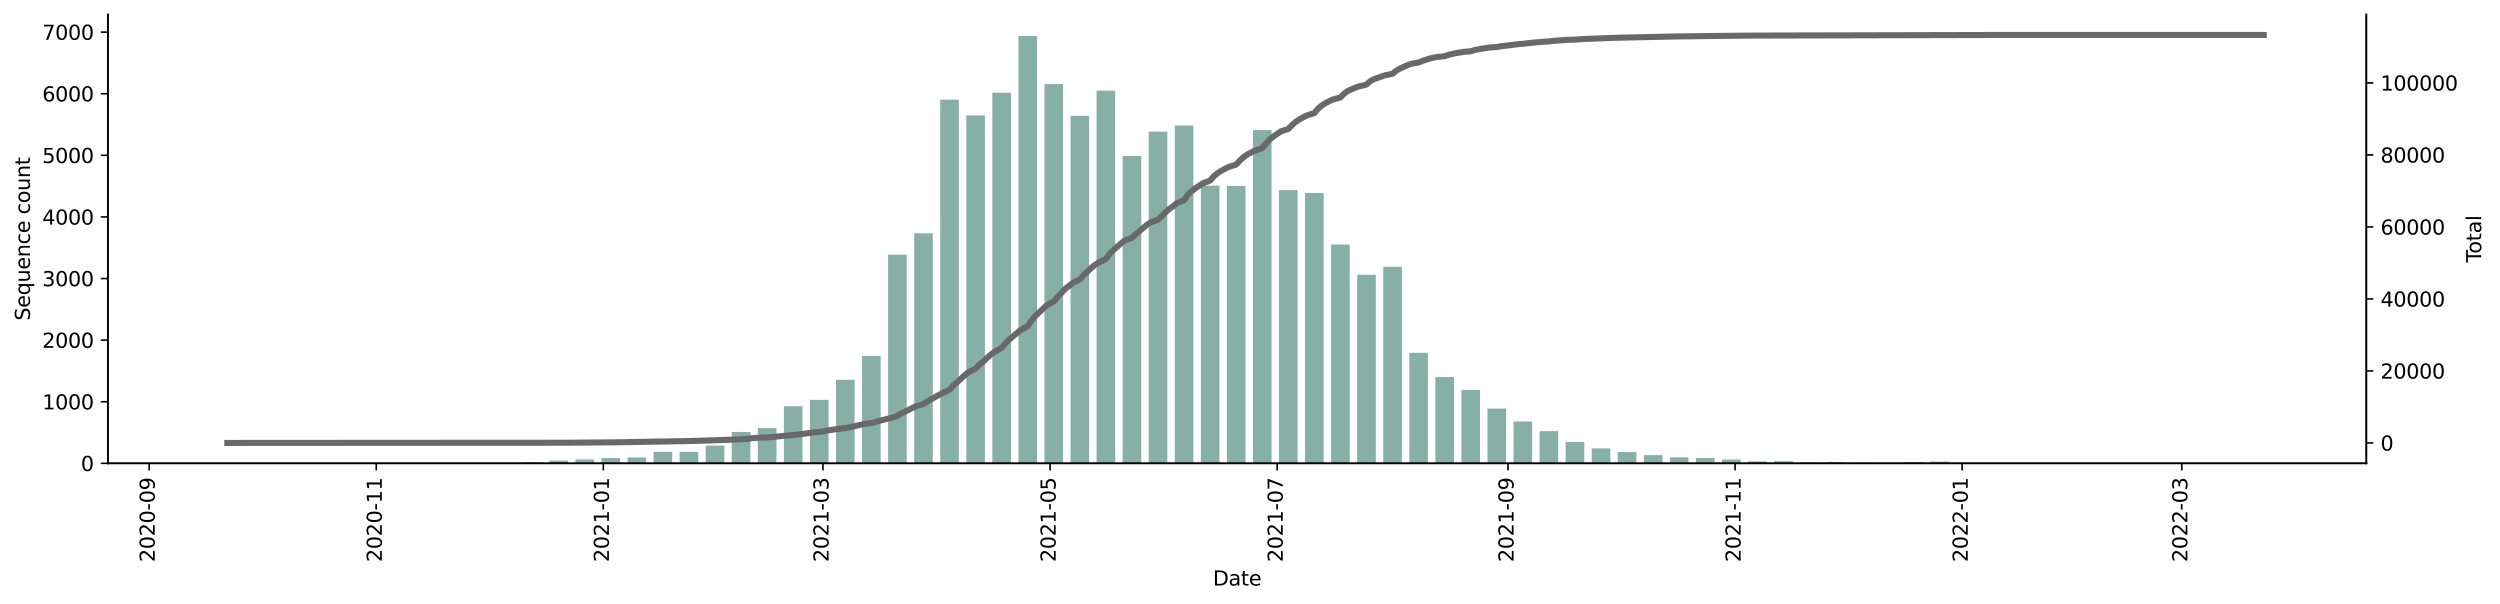 <?xml version="1.0" encoding="utf-8" standalone="no"?>
<!DOCTYPE svg PUBLIC "-//W3C//DTD SVG 1.1//EN"
  "http://www.w3.org/Graphics/SVG/1.1/DTD/svg11.dtd">
<svg xmlns:xlink="http://www.w3.org/1999/xlink" width="1235.381pt" height="298.621pt" viewBox="0 0 1235.381 298.621" xmlns="http://www.w3.org/2000/svg" version="1.1">
 <defs>
  <style type="text/css">*{stroke-linejoin: round; stroke-linecap: butt}</style>
 </defs>
 <g id="figure_1">
  <g id="patch_1">
   <path d="M 0 298.621 
L 1235.381 298.621 
L 1235.381 0 
L 0 0 
z
" style="fill: #ffffff"/>
  </g>
  <g id="axes_1">
   <g id="patch_2">
    <path d="M 53.328 228.96 
L 1169.328 228.96 
L 1169.328 7.2 
L 53.328 7.2 
z
" style="fill: #ffffff"/>
   </g>
   <g id="patch_3">
    <path d="M 104.055 228.96 
L 113.253 228.96 
L 113.253 228.93 
L 104.055 228.93 
z
" clip-path="url(#pe78a393086)" style="fill: #86b0a6"/>
   </g>
   <g id="patch_4">
    <path d="M 116.933 228.96 
L 126.131 228.96 
L 126.131 228.93 
L 116.933 228.93 
z
" clip-path="url(#pe78a393086)" style="fill: #86b0a6"/>
   </g>
   <g id="patch_5">
    <path d="M 142.687 228.96 
L 151.885 228.96 
L 151.885 228.93 
L 142.687 228.93 
z
" clip-path="url(#pe78a393086)" style="fill: #86b0a6"/>
   </g>
   <g id="patch_6">
    <path d="M 155.565 228.96 
L 164.763 228.96 
L 164.763 228.899 
L 155.565 228.899 
z
" clip-path="url(#pe78a393086)" style="fill: #86b0a6"/>
   </g>
   <g id="patch_7">
    <path d="M 168.442 228.96 
L 177.64 228.96 
L 177.64 228.869 
L 168.442 228.869 
z
" clip-path="url(#pe78a393086)" style="fill: #86b0a6"/>
   </g>
   <g id="patch_8">
    <path d="M 181.319 228.96 
L 190.517 228.96 
L 190.517 228.93 
L 181.319 228.93 
z
" clip-path="url(#pe78a393086)" style="fill: #86b0a6"/>
   </g>
   <g id="patch_9">
    <path d="M 207.074 228.96 
L 216.272 228.96 
L 216.272 228.869 
L 207.074 228.869 
z
" clip-path="url(#pe78a393086)" style="fill: #86b0a6"/>
   </g>
   <g id="patch_10">
    <path d="M 232.828 228.96 
L 242.026 228.96 
L 242.026 228.808 
L 232.828 228.808 
z
" clip-path="url(#pe78a393086)" style="fill: #86b0a6"/>
   </g>
   <g id="patch_11">
    <path d="M 245.705 228.96 
L 254.903 228.96 
L 254.903 228.869 
L 245.705 228.869 
z
" clip-path="url(#pe78a393086)" style="fill: #86b0a6"/>
   </g>
   <g id="patch_12">
    <path d="M 258.583 228.96 
L 267.781 228.96 
L 267.781 228.412 
L 258.583 228.412 
z
" clip-path="url(#pe78a393086)" style="fill: #86b0a6"/>
   </g>
   <g id="patch_13">
    <path d="M 271.46 228.96 
L 280.658 228.96 
L 280.658 227.59 
L 271.46 227.59 
z
" clip-path="url(#pe78a393086)" style="fill: #86b0a6"/>
   </g>
   <g id="patch_14">
    <path d="M 284.337 228.96 
L 293.535 228.96 
L 293.535 227.012 
L 284.337 227.012 
z
" clip-path="url(#pe78a393086)" style="fill: #86b0a6"/>
   </g>
   <g id="patch_15">
    <path d="M 297.215 228.96 
L 306.413 228.96 
L 306.413 226.342 
L 297.215 226.342 
z
" clip-path="url(#pe78a393086)" style="fill: #86b0a6"/>
   </g>
   <g id="patch_16">
    <path d="M 310.092 228.96 
L 319.29 228.96 
L 319.29 226.099 
L 310.092 226.099 
z
" clip-path="url(#pe78a393086)" style="fill: #86b0a6"/>
   </g>
   <g id="patch_17">
    <path d="M 322.969 228.96 
L 332.167 228.96 
L 332.167 223.298 
L 322.969 223.298 
z
" clip-path="url(#pe78a393086)" style="fill: #86b0a6"/>
   </g>
   <g id="patch_18">
    <path d="M 335.846 228.96 
L 345.044 228.96 
L 345.044 223.298 
L 335.846 223.298 
z
" clip-path="url(#pe78a393086)" style="fill: #86b0a6"/>
   </g>
   <g id="patch_19">
    <path d="M 348.724 228.96 
L 357.922 228.96 
L 357.922 220.163 
L 348.724 220.163 
z
" clip-path="url(#pe78a393086)" style="fill: #86b0a6"/>
   </g>
   <g id="patch_20">
    <path d="M 361.601 228.96 
L 370.799 228.96 
L 370.799 213.435 
L 361.601 213.435 
z
" clip-path="url(#pe78a393086)" style="fill: #86b0a6"/>
   </g>
   <g id="patch_21">
    <path d="M 374.478 228.96 
L 383.676 228.96 
L 383.676 211.517 
L 374.478 211.517 
z
" clip-path="url(#pe78a393086)" style="fill: #86b0a6"/>
   </g>
   <g id="patch_22">
    <path d="M 387.355 228.96 
L 396.554 228.96 
L 396.554 200.741 
L 387.355 200.741 
z
" clip-path="url(#pe78a393086)" style="fill: #86b0a6"/>
   </g>
   <g id="patch_23">
    <path d="M 400.233 228.96 
L 409.431 228.96 
L 409.431 197.606 
L 400.233 197.606 
z
" clip-path="url(#pe78a393086)" style="fill: #86b0a6"/>
   </g>
   <g id="patch_24">
    <path d="M 413.11 228.96 
L 422.308 228.96 
L 422.308 187.682 
L 413.11 187.682 
z
" clip-path="url(#pe78a393086)" style="fill: #86b0a6"/>
   </g>
   <g id="patch_25">
    <path d="M 425.987 228.96 
L 435.185 228.96 
L 435.185 175.901 
L 425.987 175.901 
z
" clip-path="url(#pe78a393086)" style="fill: #86b0a6"/>
   </g>
   <g id="patch_26">
    <path d="M 438.865 228.96 
L 448.063 228.96 
L 448.063 125.826 
L 438.865 125.826 
z
" clip-path="url(#pe78a393086)" style="fill: #86b0a6"/>
   </g>
   <g id="patch_27">
    <path d="M 451.742 228.96 
L 460.94 228.96 
L 460.94 115.263 
L 451.742 115.263 
z
" clip-path="url(#pe78a393086)" style="fill: #86b0a6"/>
   </g>
   <g id="patch_28">
    <path d="M 464.619 228.96 
L 473.817 228.96 
L 473.817 49.297 
L 464.619 49.297 
z
" clip-path="url(#pe78a393086)" style="fill: #86b0a6"/>
   </g>
   <g id="patch_29">
    <path d="M 477.496 228.96 
L 486.694 228.96 
L 486.694 57.029 
L 477.496 57.029 
z
" clip-path="url(#pe78a393086)" style="fill: #86b0a6"/>
   </g>
   <g id="patch_30">
    <path d="M 490.374 228.96 
L 499.572 228.96 
L 499.572 45.827 
L 490.374 45.827 
z
" clip-path="url(#pe78a393086)" style="fill: #86b0a6"/>
   </g>
   <g id="patch_31">
    <path d="M 503.251 228.96 
L 512.449 228.96 
L 512.449 17.76 
L 503.251 17.76 
z
" clip-path="url(#pe78a393086)" style="fill: #86b0a6"/>
   </g>
   <g id="patch_32">
    <path d="M 516.128 228.96 
L 525.326 228.96 
L 525.326 41.534 
L 516.128 41.534 
z
" clip-path="url(#pe78a393086)" style="fill: #86b0a6"/>
   </g>
   <g id="patch_33">
    <path d="M 529.006 228.96 
L 538.204 228.96 
L 538.204 57.272 
L 529.006 57.272 
z
" clip-path="url(#pe78a393086)" style="fill: #86b0a6"/>
   </g>
   <g id="patch_34">
    <path d="M 541.883 228.96 
L 551.081 228.96 
L 551.081 44.792 
L 541.883 44.792 
z
" clip-path="url(#pe78a393086)" style="fill: #86b0a6"/>
   </g>
   <g id="patch_35">
    <path d="M 554.76 228.96 
L 563.958 228.96 
L 563.958 77.059 
L 554.76 77.059 
z
" clip-path="url(#pe78a393086)" style="fill: #86b0a6"/>
   </g>
   <g id="patch_36">
    <path d="M 567.637 228.96 
L 576.835 228.96 
L 576.835 65.035 
L 567.637 65.035 
z
" clip-path="url(#pe78a393086)" style="fill: #86b0a6"/>
   </g>
   <g id="patch_37">
    <path d="M 580.515 228.96 
L 589.713 228.96 
L 589.713 62.021 
L 580.515 62.021 
z
" clip-path="url(#pe78a393086)" style="fill: #86b0a6"/>
   </g>
   <g id="patch_38">
    <path d="M 593.392 228.96 
L 602.59 228.96 
L 602.59 91.762 
L 593.392 91.762 
z
" clip-path="url(#pe78a393086)" style="fill: #86b0a6"/>
   </g>
   <g id="patch_39">
    <path d="M 606.269 228.96 
L 615.467 228.96 
L 615.467 91.884 
L 606.269 91.884 
z
" clip-path="url(#pe78a393086)" style="fill: #86b0a6"/>
   </g>
   <g id="patch_40">
    <path d="M 619.146 228.96 
L 628.345 228.96 
L 628.345 64.274 
L 619.146 64.274 
z
" clip-path="url(#pe78a393086)" style="fill: #86b0a6"/>
   </g>
   <g id="patch_41">
    <path d="M 632.024 228.96 
L 641.222 228.96 
L 641.222 93.954 
L 632.024 93.954 
z
" clip-path="url(#pe78a393086)" style="fill: #86b0a6"/>
   </g>
   <g id="patch_42">
    <path d="M 644.901 228.96 
L 654.099 228.96 
L 654.099 95.385 
L 644.901 95.385 
z
" clip-path="url(#pe78a393086)" style="fill: #86b0a6"/>
   </g>
   <g id="patch_43">
    <path d="M 657.778 228.96 
L 666.976 228.96 
L 666.976 120.833 
L 657.778 120.833 
z
" clip-path="url(#pe78a393086)" style="fill: #86b0a6"/>
   </g>
   <g id="patch_44">
    <path d="M 670.656 228.96 
L 679.854 228.96 
L 679.854 135.75 
L 670.656 135.75 
z
" clip-path="url(#pe78a393086)" style="fill: #86b0a6"/>
   </g>
   <g id="patch_45">
    <path d="M 683.533 228.96 
L 692.731 228.96 
L 692.731 131.792 
L 683.533 131.792 
z
" clip-path="url(#pe78a393086)" style="fill: #86b0a6"/>
   </g>
   <g id="patch_46">
    <path d="M 696.41 228.96 
L 705.608 228.96 
L 705.608 174.349 
L 696.41 174.349 
z
" clip-path="url(#pe78a393086)" style="fill: #86b0a6"/>
   </g>
   <g id="patch_47">
    <path d="M 709.287 228.96 
L 718.485 228.96 
L 718.485 186.343 
L 709.287 186.343 
z
" clip-path="url(#pe78a393086)" style="fill: #86b0a6"/>
   </g>
   <g id="patch_48">
    <path d="M 722.165 228.96 
L 731.363 228.96 
L 731.363 192.674 
L 722.165 192.674 
z
" clip-path="url(#pe78a393086)" style="fill: #86b0a6"/>
   </g>
   <g id="patch_49">
    <path d="M 735.042 228.96 
L 744.24 228.96 
L 744.24 201.898 
L 735.042 201.898 
z
" clip-path="url(#pe78a393086)" style="fill: #86b0a6"/>
   </g>
   <g id="patch_50">
    <path d="M 747.919 228.96 
L 757.117 228.96 
L 757.117 208.26 
L 747.919 208.26 
z
" clip-path="url(#pe78a393086)" style="fill: #86b0a6"/>
   </g>
   <g id="patch_51">
    <path d="M 760.797 228.96 
L 769.995 228.96 
L 769.995 213.039 
L 760.797 213.039 
z
" clip-path="url(#pe78a393086)" style="fill: #86b0a6"/>
   </g>
   <g id="patch_52">
    <path d="M 773.674 228.96 
L 782.872 228.96 
L 782.872 218.367 
L 773.674 218.367 
z
" clip-path="url(#pe78a393086)" style="fill: #86b0a6"/>
   </g>
   <g id="patch_53">
    <path d="M 786.551 228.96 
L 795.749 228.96 
L 795.749 221.563 
L 786.551 221.563 
z
" clip-path="url(#pe78a393086)" style="fill: #86b0a6"/>
   </g>
   <g id="patch_54">
    <path d="M 799.428 228.96 
L 808.626 228.96 
L 808.626 223.389 
L 799.428 223.389 
z
" clip-path="url(#pe78a393086)" style="fill: #86b0a6"/>
   </g>
   <g id="patch_55">
    <path d="M 812.306 228.96 
L 821.504 228.96 
L 821.504 224.911 
L 812.306 224.911 
z
" clip-path="url(#pe78a393086)" style="fill: #86b0a6"/>
   </g>
   <g id="patch_56">
    <path d="M 825.183 228.96 
L 834.381 228.96 
L 834.381 226.007 
L 825.183 226.007 
z
" clip-path="url(#pe78a393086)" style="fill: #86b0a6"/>
   </g>
   <g id="patch_57">
    <path d="M 838.06 228.96 
L 847.258 228.96 
L 847.258 226.281 
L 838.06 226.281 
z
" clip-path="url(#pe78a393086)" style="fill: #86b0a6"/>
   </g>
   <g id="patch_58">
    <path d="M 850.937 228.96 
L 860.136 228.96 
L 860.136 227.042 
L 850.937 227.042 
z
" clip-path="url(#pe78a393086)" style="fill: #86b0a6"/>
   </g>
   <g id="patch_59">
    <path d="M 863.815 228.96 
L 873.013 228.96 
L 873.013 228.016 
L 863.815 228.016 
z
" clip-path="url(#pe78a393086)" style="fill: #86b0a6"/>
   </g>
   <g id="patch_60">
    <path d="M 876.692 228.96 
L 885.89 228.96 
L 885.89 227.895 
L 876.692 227.895 
z
" clip-path="url(#pe78a393086)" style="fill: #86b0a6"/>
   </g>
   <g id="patch_61">
    <path d="M 889.569 228.96 
L 898.767 228.96 
L 898.767 228.534 
L 889.569 228.534 
z
" clip-path="url(#pe78a393086)" style="fill: #86b0a6"/>
   </g>
   <g id="patch_62">
    <path d="M 902.447 228.96 
L 911.645 228.96 
L 911.645 228.26 
L 902.447 228.26 
z
" clip-path="url(#pe78a393086)" style="fill: #86b0a6"/>
   </g>
   <g id="patch_63">
    <path d="M 915.324 228.96 
L 924.522 228.96 
L 924.522 228.686 
L 915.324 228.686 
z
" clip-path="url(#pe78a393086)" style="fill: #86b0a6"/>
   </g>
   <g id="patch_64">
    <path d="M 928.201 228.96 
L 937.399 228.96 
L 937.399 228.808 
L 928.201 228.808 
z
" clip-path="url(#pe78a393086)" style="fill: #86b0a6"/>
   </g>
   <g id="patch_65">
    <path d="M 941.078 228.96 
L 950.276 228.96 
L 950.276 228.29 
L 941.078 228.29 
z
" clip-path="url(#pe78a393086)" style="fill: #86b0a6"/>
   </g>
   <g id="patch_66">
    <path d="M 953.956 228.96 
L 963.154 228.96 
L 963.154 228.108 
L 953.956 228.108 
z
" clip-path="url(#pe78a393086)" style="fill: #86b0a6"/>
   </g>
   <g id="patch_67">
    <path d="M 979.71 228.96 
L 988.908 228.96 
L 988.908 228.93 
L 979.71 228.93 
z
" clip-path="url(#pe78a393086)" style="fill: #86b0a6"/>
   </g>
   <g id="patch_68">
    <path d="M 1108.483 228.96 
L 1117.681 228.96 
L 1117.681 228.93 
L 1108.483 228.93 
z
" clip-path="url(#pe78a393086)" style="fill: #86b0a6"/>
   </g>
   <g id="matplotlib.axis_1">
    <g id="xtick_1">
     <g id="line2d_1">
      <defs>
       <path id="mbddcace070" d="M 0 0 
L 0 3.5 
" style="stroke: #000000; stroke-width: 0.8"/>
      </defs>
      <g>
       <use xlink:href="#mbddcace070" x="73.702" y="228.96" style="stroke: #000000; stroke-width: 0.8"/>
      </g>
     </g>
     <g id="text_1">
      <!-- 2020-09 -->
      <g transform="translate(76.461 277.743)rotate(-90)scale(0.1 -0.1)">
       <defs>
        <path id="DejaVuSans-32" d="M 1228 531 
L 3431 531 
L 3431 0 
L 469 0 
L 469 531 
Q 828 903 1448 1529 
Q 2069 2156 2228 2338 
Q 2531 2678 2651 2914 
Q 2772 3150 2772 3378 
Q 2772 3750 2511 3984 
Q 2250 4219 1831 4219 
Q 1534 4219 1204 4116 
Q 875 4013 500 3803 
L 500 4441 
Q 881 4594 1212 4672 
Q 1544 4750 1819 4750 
Q 2544 4750 2975 4387 
Q 3406 4025 3406 3419 
Q 3406 3131 3298 2873 
Q 3191 2616 2906 2266 
Q 2828 2175 2409 1742 
Q 1991 1309 1228 531 
z
" transform="scale(0.016)"/>
        <path id="DejaVuSans-30" d="M 2034 4250 
Q 1547 4250 1301 3770 
Q 1056 3291 1056 2328 
Q 1056 1369 1301 889 
Q 1547 409 2034 409 
Q 2525 409 2770 889 
Q 3016 1369 3016 2328 
Q 3016 3291 2770 3770 
Q 2525 4250 2034 4250 
z
M 2034 4750 
Q 2819 4750 3233 4129 
Q 3647 3509 3647 2328 
Q 3647 1150 3233 529 
Q 2819 -91 2034 -91 
Q 1250 -91 836 529 
Q 422 1150 422 2328 
Q 422 3509 836 4129 
Q 1250 4750 2034 4750 
z
" transform="scale(0.016)"/>
        <path id="DejaVuSans-2d" d="M 313 2009 
L 1997 2009 
L 1997 1497 
L 313 1497 
L 313 2009 
z
" transform="scale(0.016)"/>
        <path id="DejaVuSans-39" d="M 703 97 
L 703 672 
Q 941 559 1184 500 
Q 1428 441 1663 441 
Q 2288 441 2617 861 
Q 2947 1281 2994 2138 
Q 2813 1869 2534 1725 
Q 2256 1581 1919 1581 
Q 1219 1581 811 2004 
Q 403 2428 403 3163 
Q 403 3881 828 4315 
Q 1253 4750 1959 4750 
Q 2769 4750 3195 4129 
Q 3622 3509 3622 2328 
Q 3622 1225 3098 567 
Q 2575 -91 1691 -91 
Q 1453 -91 1209 -44 
Q 966 3 703 97 
z
M 1959 2075 
Q 2384 2075 2632 2365 
Q 2881 2656 2881 3163 
Q 2881 3666 2632 3958 
Q 2384 4250 1959 4250 
Q 1534 4250 1286 3958 
Q 1038 3666 1038 3163 
Q 1038 2656 1286 2365 
Q 1534 2075 1959 2075 
z
" transform="scale(0.016)"/>
       </defs>
       <use xlink:href="#DejaVuSans-32"/>
       <use xlink:href="#DejaVuSans-30" x="63.623"/>
       <use xlink:href="#DejaVuSans-32" x="127.246"/>
       <use xlink:href="#DejaVuSans-30" x="190.869"/>
       <use xlink:href="#DejaVuSans-2d" x="254.492"/>
       <use xlink:href="#DejaVuSans-30" x="290.576"/>
       <use xlink:href="#DejaVuSans-39" x="354.199"/>
      </g>
     </g>
    </g>
    <g id="xtick_2">
     <g id="line2d_2">
      <g>
       <use xlink:href="#mbddcace070" x="185.918" y="228.96" style="stroke: #000000; stroke-width: 0.8"/>
      </g>
     </g>
     <g id="text_2">
      <!-- 2020-11 -->
      <g transform="translate(188.677 277.743)rotate(-90)scale(0.1 -0.1)">
       <defs>
        <path id="DejaVuSans-31" d="M 794 531 
L 1825 531 
L 1825 4091 
L 703 3866 
L 703 4441 
L 1819 4666 
L 2450 4666 
L 2450 531 
L 3481 531 
L 3481 0 
L 794 0 
L 794 531 
z
" transform="scale(0.016)"/>
       </defs>
       <use xlink:href="#DejaVuSans-32"/>
       <use xlink:href="#DejaVuSans-30" x="63.623"/>
       <use xlink:href="#DejaVuSans-32" x="127.246"/>
       <use xlink:href="#DejaVuSans-30" x="190.869"/>
       <use xlink:href="#DejaVuSans-2d" x="254.492"/>
       <use xlink:href="#DejaVuSans-31" x="290.576"/>
       <use xlink:href="#DejaVuSans-31" x="354.199"/>
      </g>
     </g>
    </g>
    <g id="xtick_3">
     <g id="line2d_3">
      <g>
       <use xlink:href="#mbddcace070" x="298.134" y="228.96" style="stroke: #000000; stroke-width: 0.8"/>
      </g>
     </g>
     <g id="text_3">
      <!-- 2021-01 -->
      <g transform="translate(300.894 277.743)rotate(-90)scale(0.1 -0.1)">
       <use xlink:href="#DejaVuSans-32"/>
       <use xlink:href="#DejaVuSans-30" x="63.623"/>
       <use xlink:href="#DejaVuSans-32" x="127.246"/>
       <use xlink:href="#DejaVuSans-31" x="190.869"/>
       <use xlink:href="#DejaVuSans-2d" x="254.492"/>
       <use xlink:href="#DejaVuSans-30" x="290.576"/>
       <use xlink:href="#DejaVuSans-31" x="354.199"/>
      </g>
     </g>
    </g>
    <g id="xtick_4">
     <g id="line2d_4">
      <g>
       <use xlink:href="#mbddcace070" x="406.671" y="228.96" style="stroke: #000000; stroke-width: 0.8"/>
      </g>
     </g>
     <g id="text_4">
      <!-- 2021-03 -->
      <g transform="translate(409.431 277.743)rotate(-90)scale(0.1 -0.1)">
       <defs>
        <path id="DejaVuSans-33" d="M 2597 2516 
Q 3050 2419 3304 2112 
Q 3559 1806 3559 1356 
Q 3559 666 3084 287 
Q 2609 -91 1734 -91 
Q 1441 -91 1130 -33 
Q 819 25 488 141 
L 488 750 
Q 750 597 1062 519 
Q 1375 441 1716 441 
Q 2309 441 2620 675 
Q 2931 909 2931 1356 
Q 2931 1769 2642 2001 
Q 2353 2234 1838 2234 
L 1294 2234 
L 1294 2753 
L 1863 2753 
Q 2328 2753 2575 2939 
Q 2822 3125 2822 3475 
Q 2822 3834 2567 4026 
Q 2313 4219 1838 4219 
Q 1578 4219 1281 4162 
Q 984 4106 628 3988 
L 628 4550 
Q 988 4650 1302 4700 
Q 1616 4750 1894 4750 
Q 2613 4750 3031 4423 
Q 3450 4097 3450 3541 
Q 3450 3153 3228 2886 
Q 3006 2619 2597 2516 
z
" transform="scale(0.016)"/>
       </defs>
       <use xlink:href="#DejaVuSans-32"/>
       <use xlink:href="#DejaVuSans-30" x="63.623"/>
       <use xlink:href="#DejaVuSans-32" x="127.246"/>
       <use xlink:href="#DejaVuSans-31" x="190.869"/>
       <use xlink:href="#DejaVuSans-2d" x="254.492"/>
       <use xlink:href="#DejaVuSans-30" x="290.576"/>
       <use xlink:href="#DejaVuSans-33" x="354.199"/>
      </g>
     </g>
    </g>
    <g id="xtick_5">
     <g id="line2d_5">
      <g>
       <use xlink:href="#mbddcace070" x="518.888" y="228.96" style="stroke: #000000; stroke-width: 0.8"/>
      </g>
     </g>
     <g id="text_5">
      <!-- 2021-05 -->
      <g transform="translate(521.647 277.743)rotate(-90)scale(0.1 -0.1)">
       <defs>
        <path id="DejaVuSans-35" d="M 691 4666 
L 3169 4666 
L 3169 4134 
L 1269 4134 
L 1269 2991 
Q 1406 3038 1543 3061 
Q 1681 3084 1819 3084 
Q 2600 3084 3056 2656 
Q 3513 2228 3513 1497 
Q 3513 744 3044 326 
Q 2575 -91 1722 -91 
Q 1428 -91 1123 -41 
Q 819 9 494 109 
L 494 744 
Q 775 591 1075 516 
Q 1375 441 1709 441 
Q 2250 441 2565 725 
Q 2881 1009 2881 1497 
Q 2881 1984 2565 2268 
Q 2250 2553 1709 2553 
Q 1456 2553 1204 2497 
Q 953 2441 691 2322 
L 691 4666 
z
" transform="scale(0.016)"/>
       </defs>
       <use xlink:href="#DejaVuSans-32"/>
       <use xlink:href="#DejaVuSans-30" x="63.623"/>
       <use xlink:href="#DejaVuSans-32" x="127.246"/>
       <use xlink:href="#DejaVuSans-31" x="190.869"/>
       <use xlink:href="#DejaVuSans-2d" x="254.492"/>
       <use xlink:href="#DejaVuSans-30" x="290.576"/>
       <use xlink:href="#DejaVuSans-35" x="354.199"/>
      </g>
     </g>
    </g>
    <g id="xtick_6">
     <g id="line2d_6">
      <g>
       <use xlink:href="#mbddcace070" x="631.104" y="228.96" style="stroke: #000000; stroke-width: 0.8"/>
      </g>
     </g>
     <g id="text_6">
      <!-- 2021-07 -->
      <g transform="translate(633.863 277.743)rotate(-90)scale(0.1 -0.1)">
       <defs>
        <path id="DejaVuSans-37" d="M 525 4666 
L 3525 4666 
L 3525 4397 
L 1831 0 
L 1172 0 
L 2766 4134 
L 525 4134 
L 525 4666 
z
" transform="scale(0.016)"/>
       </defs>
       <use xlink:href="#DejaVuSans-32"/>
       <use xlink:href="#DejaVuSans-30" x="63.623"/>
       <use xlink:href="#DejaVuSans-32" x="127.246"/>
       <use xlink:href="#DejaVuSans-31" x="190.869"/>
       <use xlink:href="#DejaVuSans-2d" x="254.492"/>
       <use xlink:href="#DejaVuSans-30" x="290.576"/>
       <use xlink:href="#DejaVuSans-37" x="354.199"/>
      </g>
     </g>
    </g>
    <g id="xtick_7">
     <g id="line2d_7">
      <g>
       <use xlink:href="#mbddcace070" x="745.16" y="228.96" style="stroke: #000000; stroke-width: 0.8"/>
      </g>
     </g>
     <g id="text_7">
      <!-- 2021-09 -->
      <g transform="translate(747.919 277.743)rotate(-90)scale(0.1 -0.1)">
       <use xlink:href="#DejaVuSans-32"/>
       <use xlink:href="#DejaVuSans-30" x="63.623"/>
       <use xlink:href="#DejaVuSans-32" x="127.246"/>
       <use xlink:href="#DejaVuSans-31" x="190.869"/>
       <use xlink:href="#DejaVuSans-2d" x="254.492"/>
       <use xlink:href="#DejaVuSans-30" x="290.576"/>
       <use xlink:href="#DejaVuSans-39" x="354.199"/>
      </g>
     </g>
    </g>
    <g id="xtick_8">
     <g id="line2d_8">
      <g>
       <use xlink:href="#mbddcace070" x="857.376" y="228.96" style="stroke: #000000; stroke-width: 0.8"/>
      </g>
     </g>
     <g id="text_8">
      <!-- 2021-11 -->
      <g transform="translate(860.135 277.743)rotate(-90)scale(0.1 -0.1)">
       <use xlink:href="#DejaVuSans-32"/>
       <use xlink:href="#DejaVuSans-30" x="63.623"/>
       <use xlink:href="#DejaVuSans-32" x="127.246"/>
       <use xlink:href="#DejaVuSans-31" x="190.869"/>
       <use xlink:href="#DejaVuSans-2d" x="254.492"/>
       <use xlink:href="#DejaVuSans-31" x="290.576"/>
       <use xlink:href="#DejaVuSans-31" x="354.199"/>
      </g>
     </g>
    </g>
    <g id="xtick_9">
     <g id="line2d_9">
      <g>
       <use xlink:href="#mbddcace070" x="969.592" y="228.96" style="stroke: #000000; stroke-width: 0.8"/>
      </g>
     </g>
     <g id="text_9">
      <!-- 2022-01 -->
      <g transform="translate(972.352 277.743)rotate(-90)scale(0.1 -0.1)">
       <use xlink:href="#DejaVuSans-32"/>
       <use xlink:href="#DejaVuSans-30" x="63.623"/>
       <use xlink:href="#DejaVuSans-32" x="127.246"/>
       <use xlink:href="#DejaVuSans-32" x="190.869"/>
       <use xlink:href="#DejaVuSans-2d" x="254.492"/>
       <use xlink:href="#DejaVuSans-30" x="290.576"/>
       <use xlink:href="#DejaVuSans-31" x="354.199"/>
      </g>
     </g>
    </g>
    <g id="xtick_10">
     <g id="line2d_10">
      <g>
       <use xlink:href="#mbddcace070" x="1078.129" y="228.96" style="stroke: #000000; stroke-width: 0.8"/>
      </g>
     </g>
     <g id="text_10">
      <!-- 2022-03 -->
      <g transform="translate(1080.889 277.743)rotate(-90)scale(0.1 -0.1)">
       <use xlink:href="#DejaVuSans-32"/>
       <use xlink:href="#DejaVuSans-30" x="63.623"/>
       <use xlink:href="#DejaVuSans-32" x="127.246"/>
       <use xlink:href="#DejaVuSans-32" x="190.869"/>
       <use xlink:href="#DejaVuSans-2d" x="254.492"/>
       <use xlink:href="#DejaVuSans-30" x="290.576"/>
       <use xlink:href="#DejaVuSans-33" x="354.199"/>
      </g>
     </g>
    </g>
    <g id="text_11">
     <!-- Date -->
     <g transform="translate(599.377 289.341)scale(0.1 -0.1)">
      <defs>
       <path id="DejaVuSans-44" d="M 1259 4147 
L 1259 519 
L 2022 519 
Q 2988 519 3436 956 
Q 3884 1394 3884 2338 
Q 3884 3275 3436 3711 
Q 2988 4147 2022 4147 
L 1259 4147 
z
M 628 4666 
L 1925 4666 
Q 3281 4666 3915 4102 
Q 4550 3538 4550 2338 
Q 4550 1131 3912 565 
Q 3275 0 1925 0 
L 628 0 
L 628 4666 
z
" transform="scale(0.016)"/>
       <path id="DejaVuSans-61" d="M 2194 1759 
Q 1497 1759 1228 1600 
Q 959 1441 959 1056 
Q 959 750 1161 570 
Q 1363 391 1709 391 
Q 2188 391 2477 730 
Q 2766 1069 2766 1631 
L 2766 1759 
L 2194 1759 
z
M 3341 1997 
L 3341 0 
L 2766 0 
L 2766 531 
Q 2569 213 2275 61 
Q 1981 -91 1556 -91 
Q 1019 -91 701 211 
Q 384 513 384 1019 
Q 384 1609 779 1909 
Q 1175 2209 1959 2209 
L 2766 2209 
L 2766 2266 
Q 2766 2663 2505 2880 
Q 2244 3097 1772 3097 
Q 1472 3097 1187 3025 
Q 903 2953 641 2809 
L 641 3341 
Q 956 3463 1253 3523 
Q 1550 3584 1831 3584 
Q 2591 3584 2966 3190 
Q 3341 2797 3341 1997 
z
" transform="scale(0.016)"/>
       <path id="DejaVuSans-74" d="M 1172 4494 
L 1172 3500 
L 2356 3500 
L 2356 3053 
L 1172 3053 
L 1172 1153 
Q 1172 725 1289 603 
Q 1406 481 1766 481 
L 2356 481 
L 2356 0 
L 1766 0 
Q 1100 0 847 248 
Q 594 497 594 1153 
L 594 3053 
L 172 3053 
L 172 3500 
L 594 3500 
L 594 4494 
L 1172 4494 
z
" transform="scale(0.016)"/>
       <path id="DejaVuSans-65" d="M 3597 1894 
L 3597 1613 
L 953 1613 
Q 991 1019 1311 708 
Q 1631 397 2203 397 
Q 2534 397 2845 478 
Q 3156 559 3463 722 
L 3463 178 
Q 3153 47 2828 -22 
Q 2503 -91 2169 -91 
Q 1331 -91 842 396 
Q 353 884 353 1716 
Q 353 2575 817 3079 
Q 1281 3584 2069 3584 
Q 2775 3584 3186 3129 
Q 3597 2675 3597 1894 
z
M 3022 2063 
Q 3016 2534 2758 2815 
Q 2500 3097 2075 3097 
Q 1594 3097 1305 2825 
Q 1016 2553 972 2059 
L 3022 2063 
z
" transform="scale(0.016)"/>
      </defs>
      <use xlink:href="#DejaVuSans-44"/>
      <use xlink:href="#DejaVuSans-61" x="77.002"/>
      <use xlink:href="#DejaVuSans-74" x="138.281"/>
      <use xlink:href="#DejaVuSans-65" x="177.49"/>
     </g>
    </g>
   </g>
   <g id="matplotlib.axis_2">
    <g id="ytick_1">
     <g id="line2d_11">
      <defs>
       <path id="m8dfed8ad69" d="M 0 0 
L -3.5 0 
" style="stroke: #000000; stroke-width: 0.8"/>
      </defs>
      <g>
       <use xlink:href="#m8dfed8ad69" x="53.328" y="228.96" style="stroke: #000000; stroke-width: 0.8"/>
      </g>
     </g>
     <g id="text_12">
      <!-- 0 -->
      <g transform="translate(39.966 232.759)scale(0.1 -0.1)">
       <use xlink:href="#DejaVuSans-30"/>
      </g>
     </g>
    </g>
    <g id="ytick_2">
     <g id="line2d_12">
      <g>
       <use xlink:href="#m8dfed8ad69" x="53.328" y="198.519" style="stroke: #000000; stroke-width: 0.8"/>
      </g>
     </g>
     <g id="text_13">
      <!-- 1000 -->
      <g transform="translate(20.878 202.318)scale(0.1 -0.1)">
       <use xlink:href="#DejaVuSans-31"/>
       <use xlink:href="#DejaVuSans-30" x="63.623"/>
       <use xlink:href="#DejaVuSans-30" x="127.246"/>
       <use xlink:href="#DejaVuSans-30" x="190.869"/>
      </g>
     </g>
    </g>
    <g id="ytick_3">
     <g id="line2d_13">
      <g>
       <use xlink:href="#m8dfed8ad69" x="53.328" y="168.078" style="stroke: #000000; stroke-width: 0.8"/>
      </g>
     </g>
     <g id="text_14">
      <!-- 2000 -->
      <g transform="translate(20.878 171.877)scale(0.1 -0.1)">
       <use xlink:href="#DejaVuSans-32"/>
       <use xlink:href="#DejaVuSans-30" x="63.623"/>
       <use xlink:href="#DejaVuSans-30" x="127.246"/>
       <use xlink:href="#DejaVuSans-30" x="190.869"/>
      </g>
     </g>
    </g>
    <g id="ytick_4">
     <g id="line2d_14">
      <g>
       <use xlink:href="#m8dfed8ad69" x="53.328" y="137.637" style="stroke: #000000; stroke-width: 0.8"/>
      </g>
     </g>
     <g id="text_15">
      <!-- 3000 -->
      <g transform="translate(20.878 141.436)scale(0.1 -0.1)">
       <use xlink:href="#DejaVuSans-33"/>
       <use xlink:href="#DejaVuSans-30" x="63.623"/>
       <use xlink:href="#DejaVuSans-30" x="127.246"/>
       <use xlink:href="#DejaVuSans-30" x="190.869"/>
      </g>
     </g>
    </g>
    <g id="ytick_5">
     <g id="line2d_15">
      <g>
       <use xlink:href="#m8dfed8ad69" x="53.328" y="107.196" style="stroke: #000000; stroke-width: 0.8"/>
      </g>
     </g>
     <g id="text_16">
      <!-- 4000 -->
      <g transform="translate(20.878 110.995)scale(0.1 -0.1)">
       <defs>
        <path id="DejaVuSans-34" d="M 2419 4116 
L 825 1625 
L 2419 1625 
L 2419 4116 
z
M 2253 4666 
L 3047 4666 
L 3047 1625 
L 3713 1625 
L 3713 1100 
L 3047 1100 
L 3047 0 
L 2419 0 
L 2419 1100 
L 313 1100 
L 313 1709 
L 2253 4666 
z
" transform="scale(0.016)"/>
       </defs>
       <use xlink:href="#DejaVuSans-34"/>
       <use xlink:href="#DejaVuSans-30" x="63.623"/>
       <use xlink:href="#DejaVuSans-30" x="127.246"/>
       <use xlink:href="#DejaVuSans-30" x="190.869"/>
      </g>
     </g>
    </g>
    <g id="ytick_6">
     <g id="line2d_16">
      <g>
       <use xlink:href="#m8dfed8ad69" x="53.328" y="76.755" style="stroke: #000000; stroke-width: 0.8"/>
      </g>
     </g>
     <g id="text_17">
      <!-- 5000 -->
      <g transform="translate(20.878 80.554)scale(0.1 -0.1)">
       <use xlink:href="#DejaVuSans-35"/>
       <use xlink:href="#DejaVuSans-30" x="63.623"/>
       <use xlink:href="#DejaVuSans-30" x="127.246"/>
       <use xlink:href="#DejaVuSans-30" x="190.869"/>
      </g>
     </g>
    </g>
    <g id="ytick_7">
     <g id="line2d_17">
      <g>
       <use xlink:href="#m8dfed8ad69" x="53.328" y="46.314" style="stroke: #000000; stroke-width: 0.8"/>
      </g>
     </g>
     <g id="text_18">
      <!-- 6000 -->
      <g transform="translate(20.878 50.113)scale(0.1 -0.1)">
       <defs>
        <path id="DejaVuSans-36" d="M 2113 2584 
Q 1688 2584 1439 2293 
Q 1191 2003 1191 1497 
Q 1191 994 1439 701 
Q 1688 409 2113 409 
Q 2538 409 2786 701 
Q 3034 994 3034 1497 
Q 3034 2003 2786 2293 
Q 2538 2584 2113 2584 
z
M 3366 4563 
L 3366 3988 
Q 3128 4100 2886 4159 
Q 2644 4219 2406 4219 
Q 1781 4219 1451 3797 
Q 1122 3375 1075 2522 
Q 1259 2794 1537 2939 
Q 1816 3084 2150 3084 
Q 2853 3084 3261 2657 
Q 3669 2231 3669 1497 
Q 3669 778 3244 343 
Q 2819 -91 2113 -91 
Q 1303 -91 875 529 
Q 447 1150 447 2328 
Q 447 3434 972 4092 
Q 1497 4750 2381 4750 
Q 2619 4750 2861 4703 
Q 3103 4656 3366 4563 
z
" transform="scale(0.016)"/>
       </defs>
       <use xlink:href="#DejaVuSans-36"/>
       <use xlink:href="#DejaVuSans-30" x="63.623"/>
       <use xlink:href="#DejaVuSans-30" x="127.246"/>
       <use xlink:href="#DejaVuSans-30" x="190.869"/>
      </g>
     </g>
    </g>
    <g id="ytick_8">
     <g id="line2d_18">
      <g>
       <use xlink:href="#m8dfed8ad69" x="53.328" y="15.873" style="stroke: #000000; stroke-width: 0.8"/>
      </g>
     </g>
     <g id="text_19">
      <!-- 7000 -->
      <g transform="translate(20.878 19.672)scale(0.1 -0.1)">
       <use xlink:href="#DejaVuSans-37"/>
       <use xlink:href="#DejaVuSans-30" x="63.623"/>
       <use xlink:href="#DejaVuSans-30" x="127.246"/>
       <use xlink:href="#DejaVuSans-30" x="190.869"/>
      </g>
     </g>
    </g>
    <g id="text_20">
     <!-- Sequence count -->
     <g transform="translate(14.798 158.44)rotate(-90)scale(0.1 -0.1)">
      <defs>
       <path id="DejaVuSans-53" d="M 3425 4513 
L 3425 3897 
Q 3066 4069 2747 4153 
Q 2428 4238 2131 4238 
Q 1616 4238 1336 4038 
Q 1056 3838 1056 3469 
Q 1056 3159 1242 3001 
Q 1428 2844 1947 2747 
L 2328 2669 
Q 3034 2534 3370 2195 
Q 3706 1856 3706 1288 
Q 3706 609 3251 259 
Q 2797 -91 1919 -91 
Q 1588 -91 1214 -16 
Q 841 59 441 206 
L 441 856 
Q 825 641 1194 531 
Q 1563 422 1919 422 
Q 2459 422 2753 634 
Q 3047 847 3047 1241 
Q 3047 1584 2836 1778 
Q 2625 1972 2144 2069 
L 1759 2144 
Q 1053 2284 737 2584 
Q 422 2884 422 3419 
Q 422 4038 858 4394 
Q 1294 4750 2059 4750 
Q 2388 4750 2728 4690 
Q 3069 4631 3425 4513 
z
" transform="scale(0.016)"/>
       <path id="DejaVuSans-71" d="M 947 1747 
Q 947 1113 1208 752 
Q 1469 391 1925 391 
Q 2381 391 2643 752 
Q 2906 1113 2906 1747 
Q 2906 2381 2643 2742 
Q 2381 3103 1925 3103 
Q 1469 3103 1208 2742 
Q 947 2381 947 1747 
z
M 2906 525 
Q 2725 213 2448 61 
Q 2172 -91 1784 -91 
Q 1150 -91 751 415 
Q 353 922 353 1747 
Q 353 2572 751 3078 
Q 1150 3584 1784 3584 
Q 2172 3584 2448 3432 
Q 2725 3281 2906 2969 
L 2906 3500 
L 3481 3500 
L 3481 -1331 
L 2906 -1331 
L 2906 525 
z
" transform="scale(0.016)"/>
       <path id="DejaVuSans-75" d="M 544 1381 
L 544 3500 
L 1119 3500 
L 1119 1403 
Q 1119 906 1312 657 
Q 1506 409 1894 409 
Q 2359 409 2629 706 
Q 2900 1003 2900 1516 
L 2900 3500 
L 3475 3500 
L 3475 0 
L 2900 0 
L 2900 538 
Q 2691 219 2414 64 
Q 2138 -91 1772 -91 
Q 1169 -91 856 284 
Q 544 659 544 1381 
z
M 1991 3584 
L 1991 3584 
z
" transform="scale(0.016)"/>
       <path id="DejaVuSans-6e" d="M 3513 2113 
L 3513 0 
L 2938 0 
L 2938 2094 
Q 2938 2591 2744 2837 
Q 2550 3084 2163 3084 
Q 1697 3084 1428 2787 
Q 1159 2491 1159 1978 
L 1159 0 
L 581 0 
L 581 3500 
L 1159 3500 
L 1159 2956 
Q 1366 3272 1645 3428 
Q 1925 3584 2291 3584 
Q 2894 3584 3203 3211 
Q 3513 2838 3513 2113 
z
" transform="scale(0.016)"/>
       <path id="DejaVuSans-63" d="M 3122 3366 
L 3122 2828 
Q 2878 2963 2633 3030 
Q 2388 3097 2138 3097 
Q 1578 3097 1268 2742 
Q 959 2388 959 1747 
Q 959 1106 1268 751 
Q 1578 397 2138 397 
Q 2388 397 2633 464 
Q 2878 531 3122 666 
L 3122 134 
Q 2881 22 2623 -34 
Q 2366 -91 2075 -91 
Q 1284 -91 818 406 
Q 353 903 353 1747 
Q 353 2603 823 3093 
Q 1294 3584 2113 3584 
Q 2378 3584 2631 3529 
Q 2884 3475 3122 3366 
z
" transform="scale(0.016)"/>
       <path id="DejaVuSans-20" transform="scale(0.016)"/>
       <path id="DejaVuSans-6f" d="M 1959 3097 
Q 1497 3097 1228 2736 
Q 959 2375 959 1747 
Q 959 1119 1226 758 
Q 1494 397 1959 397 
Q 2419 397 2687 759 
Q 2956 1122 2956 1747 
Q 2956 2369 2687 2733 
Q 2419 3097 1959 3097 
z
M 1959 3584 
Q 2709 3584 3137 3096 
Q 3566 2609 3566 1747 
Q 3566 888 3137 398 
Q 2709 -91 1959 -91 
Q 1206 -91 779 398 
Q 353 888 353 1747 
Q 353 2609 779 3096 
Q 1206 3584 1959 3584 
z
" transform="scale(0.016)"/>
      </defs>
      <use xlink:href="#DejaVuSans-53"/>
      <use xlink:href="#DejaVuSans-65" x="63.477"/>
      <use xlink:href="#DejaVuSans-71" x="125"/>
      <use xlink:href="#DejaVuSans-75" x="188.477"/>
      <use xlink:href="#DejaVuSans-65" x="251.855"/>
      <use xlink:href="#DejaVuSans-6e" x="313.379"/>
      <use xlink:href="#DejaVuSans-63" x="376.758"/>
      <use xlink:href="#DejaVuSans-65" x="431.738"/>
      <use xlink:href="#DejaVuSans-20" x="493.262"/>
      <use xlink:href="#DejaVuSans-63" x="525.049"/>
      <use xlink:href="#DejaVuSans-6f" x="580.029"/>
      <use xlink:href="#DejaVuSans-75" x="641.211"/>
      <use xlink:href="#DejaVuSans-6e" x="704.59"/>
      <use xlink:href="#DejaVuSans-74" x="767.969"/>
     </g>
    </g>
   </g>
   <g id="patch_69">
    <path d="M 53.328 228.96 
L 53.328 7.2 
" style="fill: none; stroke: #000000; stroke-width: 0.8; stroke-linejoin: miter; stroke-linecap: square"/>
   </g>
   <g id="patch_70">
    <path d="M 1169.328 228.96 
L 1169.328 7.2 
" style="fill: none; stroke: #000000; stroke-width: 0.8; stroke-linejoin: miter; stroke-linecap: square"/>
   </g>
   <g id="patch_71">
    <path d="M 53.328 228.96 
L 1169.328 228.96 
" style="fill: none; stroke: #000000; stroke-width: 0.8; stroke-linejoin: miter; stroke-linecap: square"/>
   </g>
  </g>
  <g id="axes_2">
   <g id="matplotlib.axis_3">
    <g id="ytick_9">
     <g id="line2d_19">
      <defs>
       <path id="m228ba3ae5e" d="M 0 0 
L 3.5 0 
" style="stroke: #000000; stroke-width: 0.8"/>
      </defs>
      <g>
       <use xlink:href="#m228ba3ae5e" x="1169.328" y="218.882" style="stroke: #000000; stroke-width: 0.8"/>
      </g>
     </g>
     <g id="text_21">
      <!-- 0 -->
      <g transform="translate(1176.328 222.681)scale(0.1 -0.1)">
       <use xlink:href="#DejaVuSans-30"/>
      </g>
     </g>
    </g>
    <g id="ytick_10">
     <g id="line2d_20">
      <g>
       <use xlink:href="#m228ba3ae5e" x="1169.328" y="183.298" style="stroke: #000000; stroke-width: 0.8"/>
      </g>
     </g>
     <g id="text_22">
      <!-- 20000 -->
      <g transform="translate(1176.328 187.097)scale(0.1 -0.1)">
       <use xlink:href="#DejaVuSans-32"/>
       <use xlink:href="#DejaVuSans-30" x="63.623"/>
       <use xlink:href="#DejaVuSans-30" x="127.246"/>
       <use xlink:href="#DejaVuSans-30" x="190.869"/>
       <use xlink:href="#DejaVuSans-30" x="254.492"/>
      </g>
     </g>
    </g>
    <g id="ytick_11">
     <g id="line2d_21">
      <g>
       <use xlink:href="#m228ba3ae5e" x="1169.328" y="147.714" style="stroke: #000000; stroke-width: 0.8"/>
      </g>
     </g>
     <g id="text_23">
      <!-- 40000 -->
      <g transform="translate(1176.328 151.513)scale(0.1 -0.1)">
       <use xlink:href="#DejaVuSans-34"/>
       <use xlink:href="#DejaVuSans-30" x="63.623"/>
       <use xlink:href="#DejaVuSans-30" x="127.246"/>
       <use xlink:href="#DejaVuSans-30" x="190.869"/>
       <use xlink:href="#DejaVuSans-30" x="254.492"/>
      </g>
     </g>
    </g>
    <g id="ytick_12">
     <g id="line2d_22">
      <g>
       <use xlink:href="#m228ba3ae5e" x="1169.328" y="112.13" style="stroke: #000000; stroke-width: 0.8"/>
      </g>
     </g>
     <g id="text_24">
      <!-- 60000 -->
      <g transform="translate(1176.328 115.93)scale(0.1 -0.1)">
       <use xlink:href="#DejaVuSans-36"/>
       <use xlink:href="#DejaVuSans-30" x="63.623"/>
       <use xlink:href="#DejaVuSans-30" x="127.246"/>
       <use xlink:href="#DejaVuSans-30" x="190.869"/>
       <use xlink:href="#DejaVuSans-30" x="254.492"/>
      </g>
     </g>
    </g>
    <g id="ytick_13">
     <g id="line2d_23">
      <g>
       <use xlink:href="#m228ba3ae5e" x="1169.328" y="76.547" style="stroke: #000000; stroke-width: 0.8"/>
      </g>
     </g>
     <g id="text_25">
      <!-- 80000 -->
      <g transform="translate(1176.328 80.346)scale(0.1 -0.1)">
       <defs>
        <path id="DejaVuSans-38" d="M 2034 2216 
Q 1584 2216 1326 1975 
Q 1069 1734 1069 1313 
Q 1069 891 1326 650 
Q 1584 409 2034 409 
Q 2484 409 2743 651 
Q 3003 894 3003 1313 
Q 3003 1734 2745 1975 
Q 2488 2216 2034 2216 
z
M 1403 2484 
Q 997 2584 770 2862 
Q 544 3141 544 3541 
Q 544 4100 942 4425 
Q 1341 4750 2034 4750 
Q 2731 4750 3128 4425 
Q 3525 4100 3525 3541 
Q 3525 3141 3298 2862 
Q 3072 2584 2669 2484 
Q 3125 2378 3379 2068 
Q 3634 1759 3634 1313 
Q 3634 634 3220 271 
Q 2806 -91 2034 -91 
Q 1263 -91 848 271 
Q 434 634 434 1313 
Q 434 1759 690 2068 
Q 947 2378 1403 2484 
z
M 1172 3481 
Q 1172 3119 1398 2916 
Q 1625 2713 2034 2713 
Q 2441 2713 2670 2916 
Q 2900 3119 2900 3481 
Q 2900 3844 2670 4047 
Q 2441 4250 2034 4250 
Q 1625 4250 1398 4047 
Q 1172 3844 1172 3481 
z
" transform="scale(0.016)"/>
       </defs>
       <use xlink:href="#DejaVuSans-38"/>
       <use xlink:href="#DejaVuSans-30" x="63.623"/>
       <use xlink:href="#DejaVuSans-30" x="127.246"/>
       <use xlink:href="#DejaVuSans-30" x="190.869"/>
       <use xlink:href="#DejaVuSans-30" x="254.492"/>
      </g>
     </g>
    </g>
    <g id="ytick_14">
     <g id="line2d_24">
      <g>
       <use xlink:href="#m228ba3ae5e" x="1169.328" y="40.963" style="stroke: #000000; stroke-width: 0.8"/>
      </g>
     </g>
     <g id="text_26">
      <!-- 100000 -->
      <g transform="translate(1176.328 44.762)scale(0.1 -0.1)">
       <use xlink:href="#DejaVuSans-31"/>
       <use xlink:href="#DejaVuSans-30" x="63.623"/>
       <use xlink:href="#DejaVuSans-30" x="127.246"/>
       <use xlink:href="#DejaVuSans-30" x="190.869"/>
       <use xlink:href="#DejaVuSans-30" x="254.492"/>
       <use xlink:href="#DejaVuSans-30" x="318.115"/>
      </g>
     </g>
    </g>
    <g id="text_27">
     <!-- Total -->
     <g transform="translate(1226.102 129.757)rotate(-90)scale(0.1 -0.1)">
      <defs>
       <path id="DejaVuSans-54" d="M -19 4666 
L 3928 4666 
L 3928 4134 
L 2272 4134 
L 2272 0 
L 1638 0 
L 1638 4134 
L -19 4134 
L -19 4666 
z
" transform="scale(0.016)"/>
       <path id="DejaVuSans-6c" d="M 603 4863 
L 1178 4863 
L 1178 0 
L 603 0 
L 603 4863 
z
" transform="scale(0.016)"/>
      </defs>
      <use xlink:href="#DejaVuSans-54"/>
      <use xlink:href="#DejaVuSans-6f" x="44.084"/>
      <use xlink:href="#DejaVuSans-74" x="105.266"/>
      <use xlink:href="#DejaVuSans-61" x="144.475"/>
      <use xlink:href="#DejaVuSans-6c" x="205.754"/>
     </g>
    </g>
   </g>
   <g id="line2d_25">
    <path d="M 112.334 218.88 
L 279.738 218.771 
L 294.455 218.649 
L 307.332 218.53 
L 342.285 217.893 
L 360.681 217.295 
L 364.36 217.124 
L 368.04 216.944 
L 369.879 216.807 
L 371.719 216.521 
L 375.398 216.27 
L 379.077 216.169 
L 382.756 215.836 
L 386.436 215.46 
L 395.634 214.592 
L 399.313 214.057 
L 402.992 213.548 
L 404.832 213.45 
L 406.671 213.188 
L 408.511 212.774 
L 415.869 211.715 
L 417.709 211.598 
L 426.907 209.545 
L 430.586 209.102 
L 436.105 207.554 
L 441.624 206.201 
L 443.464 205.463 
L 445.303 204.246 
L 447.143 203.469 
L 450.822 201.613 
L 452.662 200.752 
L 456.341 199.613 
L 460.02 197.341 
L 465.539 194.32 
L 467.379 193.528 
L 469.218 192.537 
L 471.058 190.472 
L 472.897 189.007 
L 476.577 185.529 
L 478.416 184.006 
L 482.095 182.113 
L 483.935 180.192 
L 485.775 178.74 
L 487.614 176.973 
L 489.454 175.375 
L 491.294 173.98 
L 493.133 172.979 
L 494.973 171.838 
L 496.812 169.673 
L 498.652 167.847 
L 504.171 163.174 
L 506.01 162.275 
L 507.85 161.055 
L 509.69 158.473 
L 511.529 156.21 
L 517.048 151.039 
L 518.888 149.931 
L 520.727 148.972 
L 522.567 146.73 
L 524.407 144.889 
L 526.246 142.857 
L 529.925 139.944 
L 531.765 138.977 
L 533.605 138.147 
L 535.444 135.954 
L 537.284 134.331 
L 539.123 132.502 
L 540.963 131 
L 542.803 129.767 
L 546.482 128.004 
L 548.321 125.433 
L 550.161 123.603 
L 553.84 120.397 
L 555.68 118.904 
L 559.359 117.523 
L 561.199 115.728 
L 566.718 111.123 
L 568.557 109.874 
L 570.397 109.3 
L 572.236 108.504 
L 574.076 106.862 
L 575.916 104.871 
L 577.755 103.265 
L 579.595 101.994 
L 581.434 100.448 
L 585.114 98.915 
L 586.953 96.251 
L 588.793 94.508 
L 590.633 93.061 
L 594.312 90.634 
L 597.991 89.204 
L 599.831 87.088 
L 601.67 85.569 
L 603.51 84.38 
L 607.189 82.454 
L 609.029 81.943 
L 610.868 81.306 
L 612.708 79.288 
L 614.547 77.639 
L 616.387 76.324 
L 620.066 74.41 
L 621.906 73.931 
L 623.745 73.131 
L 627.425 68.893 
L 629.264 67.435 
L 632.944 64.923 
L 636.623 63.733 
L 638.462 61.81 
L 640.302 60.182 
L 642.142 58.998 
L 643.981 57.949 
L 645.821 57.041 
L 649.5 55.869 
L 651.34 53.654 
L 653.179 52.127 
L 655.019 50.971 
L 656.858 49.985 
L 658.698 49.158 
L 662.377 48.172 
L 664.217 46.281 
L 666.057 44.932 
L 669.736 43.336 
L 671.575 42.641 
L 673.415 42.288 
L 675.255 41.76 
L 677.094 40.119 
L 678.934 39.132 
L 682.613 37.826 
L 684.453 37.194 
L 688.132 36.46 
L 689.971 34.937 
L 691.811 33.873 
L 695.49 32.213 
L 697.33 31.572 
L 699.17 31.161 
L 701.009 30.907 
L 702.849 30.11 
L 706.528 28.923 
L 708.368 28.478 
L 710.207 28.158 
L 713.886 27.768 
L 715.726 27.106 
L 719.405 26.284 
L 723.084 25.646 
L 726.764 25.338 
L 728.603 24.745 
L 732.283 24.041 
L 735.962 23.5 
L 739.641 23.242 
L 741.481 22.884 
L 750.679 21.776 
L 752.518 21.662 
L 758.037 21.006 
L 763.556 20.566 
L 765.396 20.49 
L 767.235 20.212 
L 774.594 19.685 
L 778.273 19.588 
L 781.952 19.312 
L 798.509 18.67 
L 827.942 18.022 
L 846.338 17.78 
L 866.574 17.581 
L 986.149 17.282 
L 1118.601 17.28 
L 1118.601 17.28 
" clip-path="url(#pe78a393086)" style="fill: none; stroke: #696969; stroke-width: 3; stroke-linecap: square"/>
   </g>
   <g id="patch_72">
    <path d="M 53.328 228.96 
L 53.328 7.2 
" style="fill: none; stroke: #000000; stroke-width: 0.8; stroke-linejoin: miter; stroke-linecap: square"/>
   </g>
   <g id="patch_73">
    <path d="M 1169.328 228.96 
L 1169.328 7.2 
" style="fill: none; stroke: #000000; stroke-width: 0.8; stroke-linejoin: miter; stroke-linecap: square"/>
   </g>
   <g id="patch_74">
    <path d="M 53.328 228.96 
L 1169.328 228.96 
" style="fill: none; stroke: #000000; stroke-width: 0.8; stroke-linejoin: miter; stroke-linecap: square"/>
   </g>
  </g>
 </g>
 <defs>
  <clipPath id="pe78a393086">
   <rect x="53.328" y="7.2" width="1116" height="221.76"/>
  </clipPath>
 </defs>
</svg>
